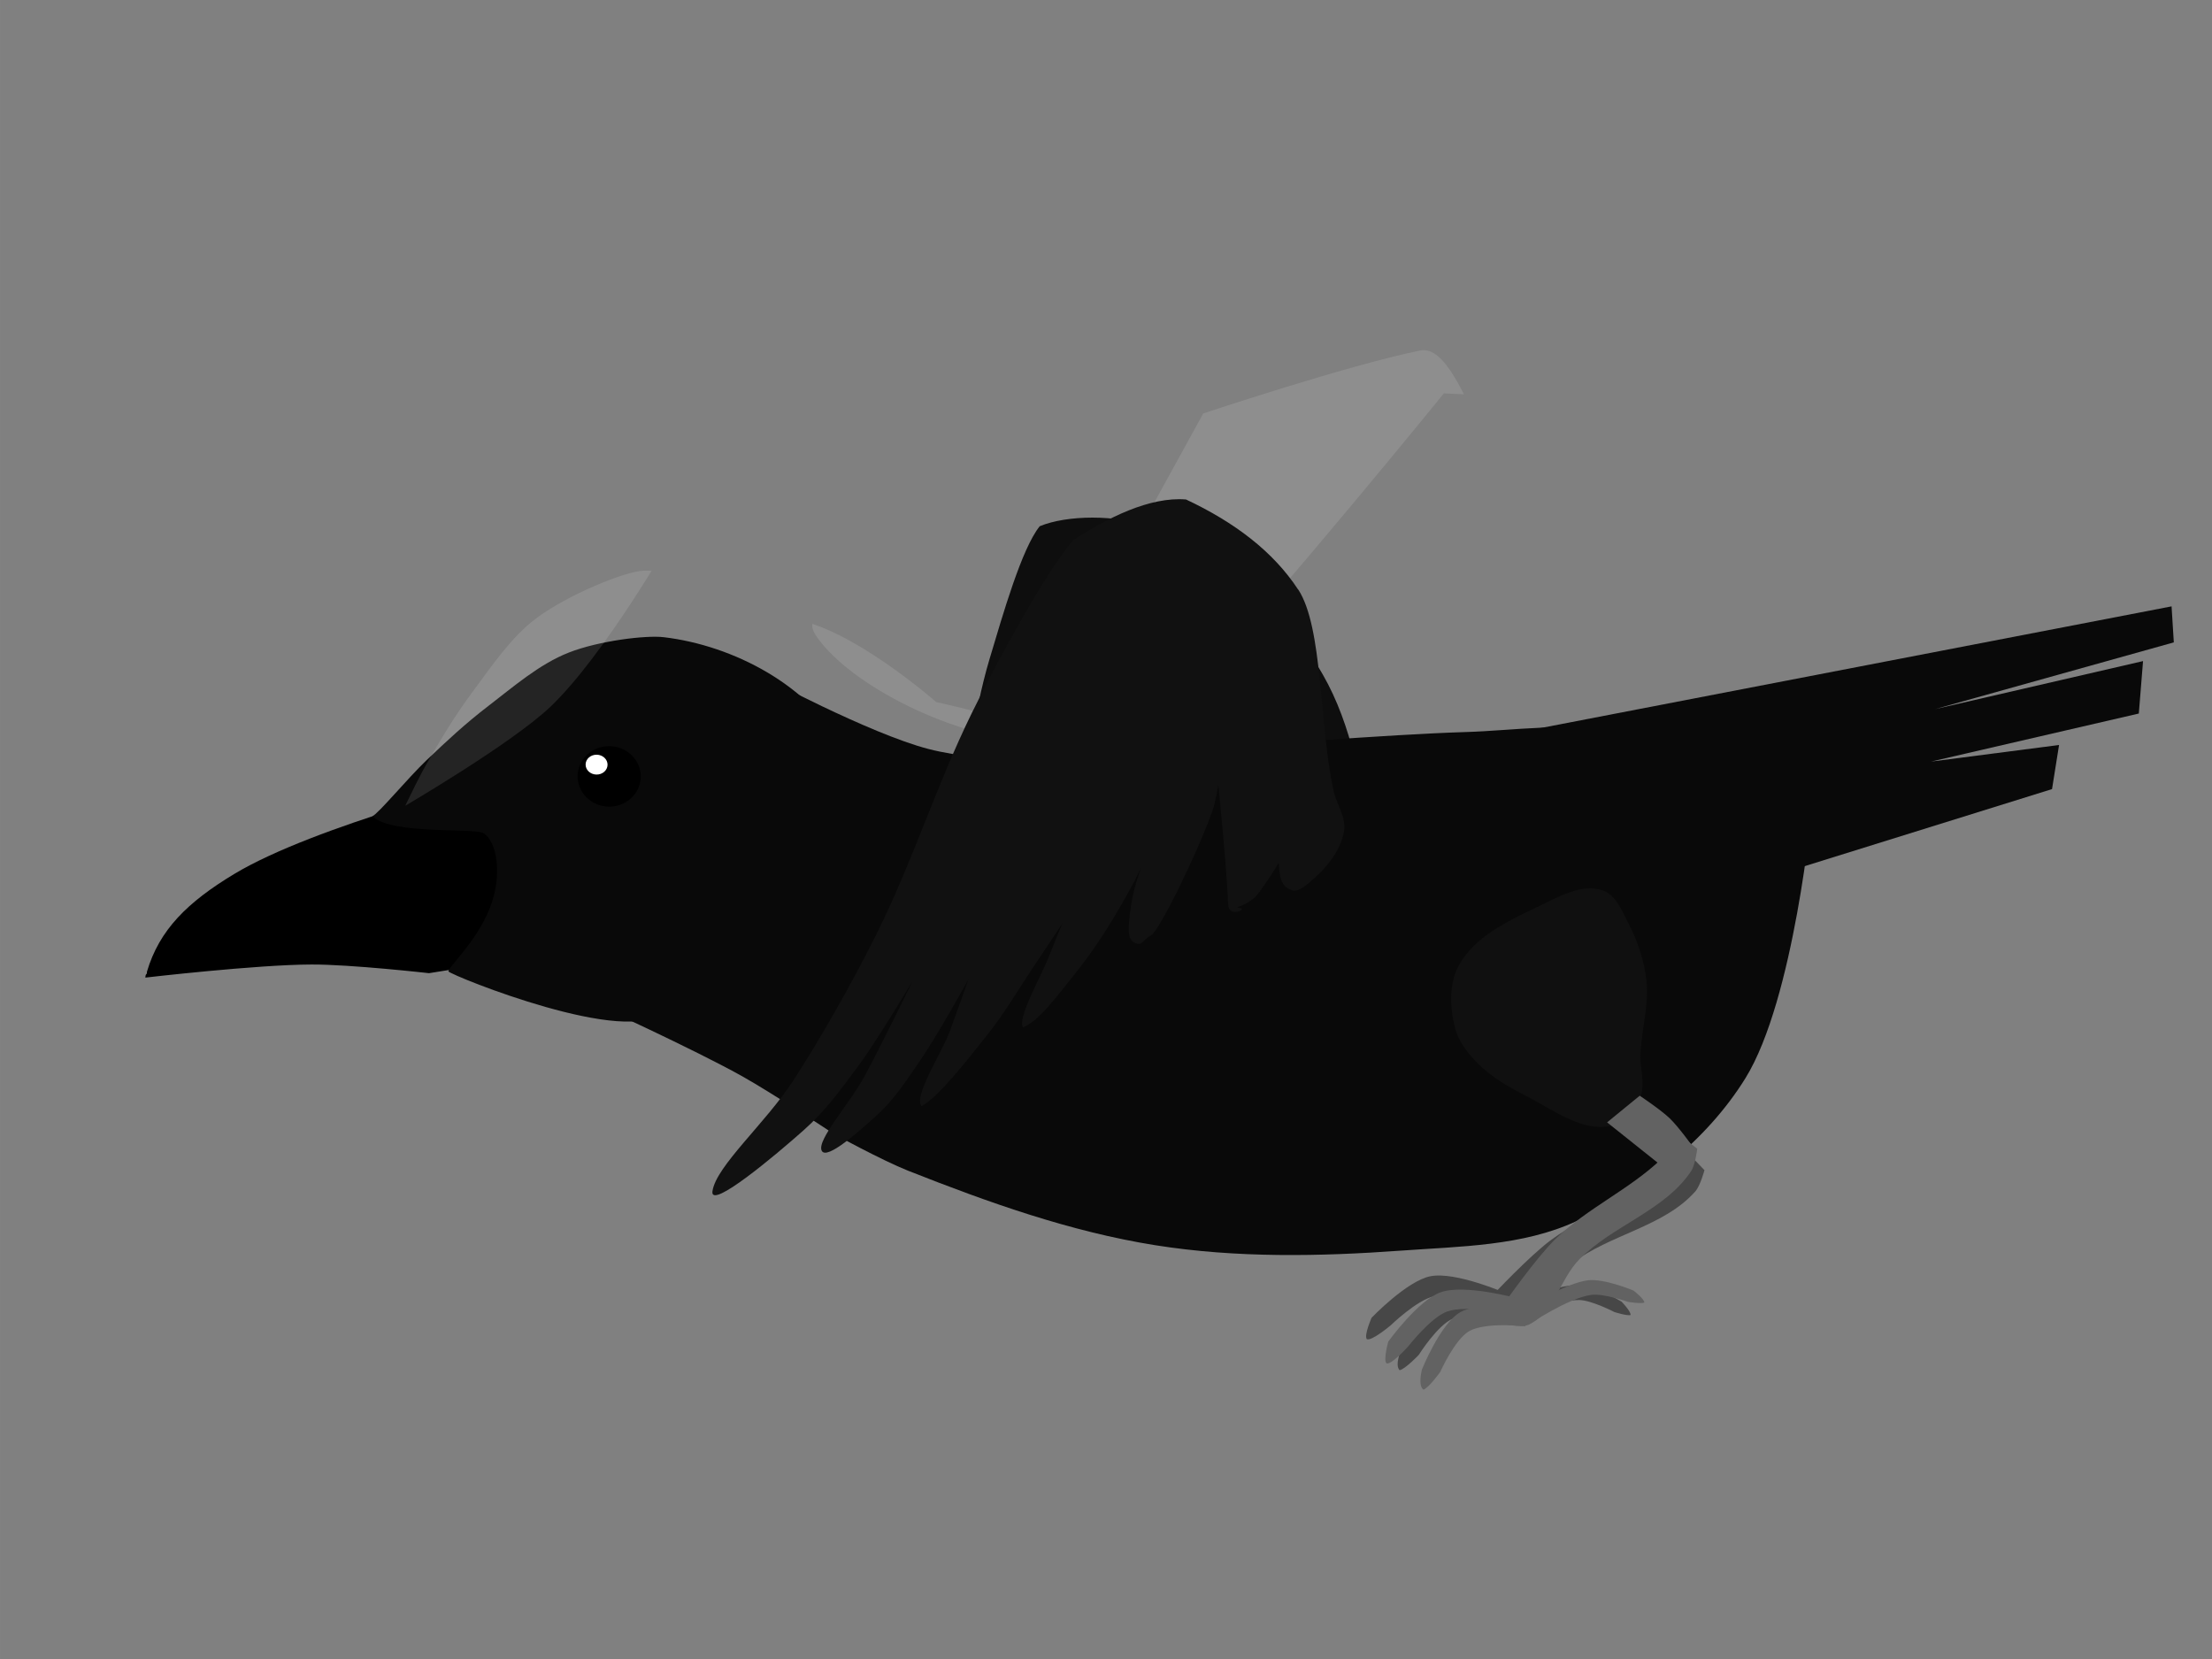 <?xml version="1.0" encoding="UTF-8" standalone="no"?>
<!-- Created with Inkscape (http://www.inkscape.org/) -->

<svg
   width="160"
   height="120"
   viewBox="0 0 42.333 31.75"
   version="1.1"
   id="svg1"
   inkscape:version="1.3.2 (091e20e, 2023-11-25, custom)"
   sodipodi:docname="bird-tst-diveplane-6-svg.svg"
   inkscape:export-filename="..\bird-tst-diveplane-5.png"
   inkscape:export-xdpi="96"
   inkscape:export-ydpi="96"
   xmlns:inkscape="http://www.inkscape.org/namespaces/inkscape"
   xmlns:sodipodi="http://sodipodi.sourceforge.net/DTD/sodipodi-0.dtd"
   xmlns="http://www.w3.org/2000/svg"
   xmlns:svg="http://www.w3.org/2000/svg">
  <rect x="0" y="0" width="42.333" height="31.75" fill="#808080" stroke="none"/>
  <sodipodi:namedview
     id="namedview1"
     pagecolor="#ffffff"
     bordercolor="#000000"
     borderopacity="0.25"
     inkscape:showpageshadow="2"
     inkscape:pageopacity="0.0"
     inkscape:pagecheckerboard="0"
     inkscape:deskcolor="#d1d1d1"
     inkscape:document-units="mm"
     inkscape:zoom="4"
     inkscape:cx="80.75"
     inkscape:cy="47.125"
     inkscape:window-width="1600"
     inkscape:window-height="877"
     inkscape:window-x="-8"
     inkscape:window-y="-8"
     inkscape:window-maximized="1"
     inkscape:current-layer="layer1"
     showguides="false" />
  <defs
     id="defs1">
    <clipPath
       clipPathUnits="userSpaceOnUse"
       id="clipPath39">
      <g
         id="g43"
         inkscape:label="body"
         style="display:inline;fill:#090909;fill-opacity:1"
         transform="rotate(-8.706,32.894,8.3)">
        <path
           style="fill:#090909;fill-opacity:1;stroke-width:0.257"
           d="m 10.637,12.735 c 0,0 1.93,0.832 2.858,1.323 0.636,0.337 1.852,1.111 1.852,1.111 0,0 2.752,-0.688 3.122,-0.953 0.37,-0.265 1.482,-2.328 1.482,-2.328 0,0 0.371,-1.423 0.431,-2.152 0.048,-0.586 -2.895,-1.467 -2.895,-1.467 0,0 -1.371,-1.396 -2.47,-1.656 C 13.877,6.345 13.693,6.386 13.693,6.386 Z"
           id="path40"
           sodipodi:nodetypes="cscscscscc" />
        <path
           style="fill:#090909;fill-opacity:1;stroke-width:0.269"
           d="M 28.386,7.126 40.663,4.48 40.721,5.168 36.183,6.544 40.14,5.539 40.081,6.544 36.125,7.55 38.568,7.179 38.452,8.026 27.571,11.677 Z"
           id="path41"
           sodipodi:nodetypes="ccccccccccc" />
        <path
           style="fill:#090909;fill-opacity:1;stroke-width:0.257"
           d="M 6.326,9.245 C 6.444,9.188 6.986,8.502 7.338,8.151 7.713,7.778 8.062,7.436 8.508,7.079 8.954,6.723 9.459,6.279 10.019,6.03 c 0.709,-0.316 1.922,-0.568 2.266,-0.534 1.334,0.129 2.359,1.068 3.009,2.239 0.33,0.594 0.162,1.393 -0.053,2.037 -0.26,0.78 -0.825,1.452 -1.429,2.011 C 13.284,12.272 12.652,12.675 11.953,12.848 10.993,13.087 7.813,12.189 7.736,12.104 7.723,12.022 8.36,11.623 8.608,10.961 8.855,10.3 8.71,9.662 8.457,9.522 8.275,9.422 6.699,9.594 6.326,9.245 Z"
           id="path42"
           sodipodi:nodetypes="cazassssccssc" />
        <path
           style="display:inline;fill:#090909;fill-opacity:1;stroke-width:0.257"
           d="m 15.268,15.123 c 0,0 0.953,0.495 1.455,0.681 1.545,0.572 3.13,1.1 4.763,1.323 1.556,0.212 3.147,0.148 4.71,0 1.126,-0.106 2.318,-0.137 3.334,-0.635 1.268,-0.622 2.457,-1.589 3.175,-2.805 0.905,-1.533 1.164,-5.212 1.164,-5.212 0,0 -1.202,-0.216 -1.773,-0.423 C 31.855,7.965 31.64,7.816 31.408,7.708 30.964,7.502 30.539,7.221 30.058,7.126 29.124,6.942 29.167,3.594 28.215,3.644 26.766,3.719 23.755,4.185 23.755,4.185 l -3.751,3.894 z"
           id="path43"
           sodipodi:nodetypes="cssssscssssccc" />
      </g>
    </clipPath>
  </defs>
  <g
     inkscape:label="Layer 1"
     inkscape:groupmode="layer"
     id="layer1"
     transform="rotate(-1.449,20.861,14.292)">
    <g
       id="g25"
       inkscape:label="beak"
       transform="rotate(2.696,-121.385,28.654)"
       inkscape:transform-center-x="15.687993"
       inkscape:transform-center-y="0.78773463">
      <path
         style="display:inline;fill:#000000;fill-opacity:1;stroke-width:0.344"
         d="m 2.048,12.427 c 0,0 2.119,-0.294 3.175,-0.32 0.754,-0.019 2.251,0.117 2.251,0.117 l 0.555,-0.101 0.526,-0.87 c 0,0 -0.482,0.008 -0.557,-4.09e-4 -1.256,-0.145 -2.634,-0.134 -3.913,0.181 -0.712,0.176 -1.836,0.662 -2.027,0.937 -0.007,0.01 -0.009,0.057 -0.009,0.057 z"
         id="path25"
         sodipodi:nodetypes="cscccsascc"
         inkscape:label="bot"
         inkscape:transform-center-x="2.1579965"
         inkscape:transform-center-y="1.3832806" />
      <path
         style="display:inline;fill:#000000;stroke-width:0.257"
         d="m 8.759,8.476 c 0,0 -3.53,0.967 -5.054,1.932 -0.883,0.559 -1.409,1.1 -1.628,1.906 -0.005,0.018 0.009,0.054 0.009,0.054 0,0 1.524,-0.56 2.417,-0.666 1.297,-0.155 4.224,-0.442 4.224,-0.442 L 9.007,10.784 9.286,9.843 Z"
         id="path1"
         sodipodi:nodetypes="csacscccc"
         inkscape:label="top" />
    </g>
    <g
       id="g17"
       inkscape:label="legR"
       inkscape:transform-center-x="-0.84541356"
       inkscape:transform-center-y="3.252605"
       transform="matrix(0.882,-0.112,0.112,0.882,0.901,11.945)"
       style="fill:#474747;fill-opacity:1">
      <g
         id="g3"
         inkscape:label="thighPartR">
        <path
           style="fill:#474747;fill-opacity:1;stroke-width:0.265"
           d="m 28.621,14.147 c 0.295,0.322 0.678,0.558 1.063,0.763 0.573,0.306 1.19,0.812 1.826,0.681 0.283,-0.058 0.509,-0.335 0.627,-0.6 0.126,-0.282 0.007,-0.618 0.027,-0.927 0.035,-0.529 0.211,-1.053 0.164,-1.581 -0.038,-0.424 -0.166,-0.845 -0.354,-1.227 -0.135,-0.274 -0.259,-0.63 -0.545,-0.736 -0.455,-0.168 -0.975,0.128 -1.417,0.327 -0.641,0.289 -1.37,0.615 -1.717,1.227 -0.22,0.389 -0.209,0.9 -0.109,1.336 0.064,0.278 0.244,0.526 0.436,0.736 z"
           id="path12"
           sodipodi:nodetypes="ssssssssssss" />
        <path
           style="fill:#474747;fill-opacity:1;stroke-width:0.265"
           d="m 32.13,14.957 c 0,0 0.446,0.31 0.636,0.501 0.184,0.185 0.482,0.617 0.482,0.617 v 0.385 l -0.559,0.116 -1.272,-1.06 z"
           id="path13"
           sodipodi:nodetypes="csccccc" />
      </g>
      <g
         id="g4"
         inkscape:label="legPartR"
         inkscape:transform-center-x="1.8702627"
         inkscape:transform-center-y="2.6540613"
         transform="rotate(-15.707,33.016,16.318)">
        <path
           style="fill:#474747;fill-opacity:1;stroke-width:0.265"
           d="m 33.426,16.19 0.151,0.426 c 0,0 -0.218,0.268 -0.37,0.336 -0.934,0.416 -2.057,0.079 -3.053,0.313 -0.594,0.139 -1.091,0.7 -1.692,0.595 -0.148,-0.026 -0.368,-0.245 -0.368,-0.245 l 0.196,-0.421 c 0,0 1.094,-0.455 1.671,-0.576 0.929,-0.194 1.906,-0.045 2.837,-0.228 0.216,-0.042 0.628,-0.2 0.628,-0.2 z"
           id="path14"
           sodipodi:nodetypes="ccsssccssc"
           inkscape:transform-center-x="1.5229053"
           inkscape:transform-center-y="1.1990311" />
        <path
           style="fill:#474747;fill-opacity:1;stroke-width:0.304"
           d="m 28.674,17.579 c 0,0 -0.792,-0.706 -1.284,-0.732 -0.494,-0.026 -1.359,0.595 -1.359,0.595 0,0 -0.267,0.245 -0.208,0.386 0.127,0.026 0.51,-0.13 0.51,-0.13 0,0 0.638,-0.423 0.996,-0.407 0.402,0.018 1.073,0.557 1.073,0.557 z"
           id="path15"
           sodipodi:nodetypes="cscccscc"
           inkscape:transform-center-x="4.1392626"
           inkscape:transform-center-y="3.16312" />
        <path
           style="fill:#474747;fill-opacity:1;stroke-width:0.316"
           d="m 28.585,17.259 c 0,0 -0.786,-0.874 -1.325,-1 -0.503,-0.117 -1.521,0.291 -1.521,0.291 0,0 -0.308,0.276 -0.284,0.376 0.066,0.09 0.589,-0.057 0.589,-0.057 0,0 0.746,-0.267 1.112,-0.184 0.441,0.101 1.111,0.781 1.111,0.781 z"
           id="path16"
           inkscape:transform-center-x="4.5526801"
           inkscape:transform-center-y="2.6964494"
           sodipodi:nodetypes="cscccscc" />
        <path
           style="fill:#474747;fill-opacity:1;stroke-width:0.317"
           d="m 28.689,17.53 c 0,0 0.959,0.013 1.38,0.211 0.324,0.152 0.714,0.716 0.714,0.716 0,0 0.099,0.275 0.058,0.342 -0.073,-0.006 -0.29,-0.201 -0.29,-0.201 0,0 -0.342,-0.435 -0.583,-0.549 -0.457,-0.214 -1.503,-0.185 -1.503,-0.185 z"
           id="path17"
           sodipodi:nodetypes="cscccscc"
           inkscape:transform-center-x="1.9602653"
           inkscape:transform-center-y="2.4875239" />
      </g>
    </g>
    <g
       id="g34"
       inkscape:label="wingR"
       transform="matrix(0.866,-0.163,0.108,1.139,2.586,10.777)"
       style="display:none;fill:#070707;fill-opacity:1"
       inkscape:transform-center-x="-4.4525575"
       inkscape:transform-center-y="-3.8490243">
      <path
         style="fill:#070707;fill-opacity:1;stroke-width:0.258"
         d="M 19.144,9.3 20.358,6.759 21.522,5.108 23.639,4.415 c 0,0 2.41,-0.557 3.598,-0.906 1.123,-0.329 2.198,-0.836 3.333,-1.119 0.617,-0.154 1.46,-0.471 1.878,-0.312 0.127,0.048 -0.069,0.29 -0.166,0.388 -0.375,0.379 -0.933,0.429 -1.447,0.616 -0.799,0.29 -1.632,0.467 -2.434,0.746 -0.875,0.304 -2.592,1.012 -2.592,1.012 L 22.898,5.854 22.316,6.812 21.424,8.059 c 0,0 -1.019,1.086 -1.529,1.263 -0.253,0.088 -0.75,-0.021 -0.75,-0.021 z"
         id="path28"
         sodipodi:nodetypes="ccccsasassccccsc" />
      <path
         style="fill:#070707;fill-opacity:1;stroke-width:0.265"
         d="M 18.753,9.104 C 18.292,7.884 20.736,4.535 20.736,4.535 c 0,0 0.13,-0.199 0.217,-0.274 0.155,-0.132 0.344,-0.216 0.53,-0.295 1.473,-0.628 3.073,-0.83 4.578,-1.4 7.627,-2.888 12.677,-3.124 -1.366,1.655 -0.618,0.21 -1.241,0.405 -1.854,0.631 -0.459,0.17 -0.971,0.243 -1.363,0.545 -0.568,0.438 -1.308,1.744 -1.308,1.744 l -0.872,2.181 c 0,0 -0.473,-0.028 -0.545,-0.218 z"
         id="path29"
         sodipodi:nodetypes="scssssssccs" />
      <path
         style="display:inline;fill:#070707;fill-opacity:1;stroke-width:0.256"
         d="m 22.001,6.452 6.03,-1.656 2.74,-0.898 1.476,-0.475 c 0,0 0.225,-0.254 0.158,-0.37 -0.146,-0.253 -0.843,-0.053 -0.843,-0.053 l -9.184,2.746 z"
         id="path30"
         sodipodi:nodetypes="ccccsccc" />
      <path
         style="display:inline;fill:#070707;fill-opacity:1;stroke-width:0.265"
         d="m 22.024,6.923 2.344,-0.491 2.603,-0.597 c 0,0 1.281,-0.286 1.979,-0.434 0.559,-0.118 1.306,-0.338 1.637,-0.524 0.331,-0.186 0.299,-0.18 0.42,-0.361 0.133,-0.199 -1.497,0.104 -2.238,0.221 -0.509,0.081 -0.957,0.249 -1.511,0.331 -0.888,0.132 -2.671,0.327 -2.671,0.327 l -2.29,0.654 z"
         id="path31"
         sodipodi:nodetypes="cccscsasccc" />
      <path
         style="fill:#070707;fill-opacity:1;stroke-width:0.214"
         d="m 21.28,7.335 c 0,0 2.709,-0.521 2.874,-0.507 0.165,0.013 1.798,0.228 2.182,-0.34 0.078,-0.115 -0.023,-0.315 -0.135,-0.387 -0.587,-0.378 -2.051,0.257 -2.051,0.257 l -2.197,0.01 z"
         id="path32"
         inkscape:transform-center-x="-2.729372"
         inkscape:transform-center-y="-0.28121565"
         sodipodi:nodetypes="csssccc" />
      <path
         style="fill:#070707;fill-opacity:1;stroke-width:0.234"
         d="m 21.116,7.885 c 0,0 1.962,-0.146 2.949,-0.228 0.389,-0.032 0.64,-0.034 0.921,-0.17 0.157,-0.076 0.282,-0.293 0.178,-0.383 C 24.906,6.882 23.499,6.641 23.499,6.641 l -0.92,0.426 -1.04,0.195 z"
         id="path33"
         inkscape:transform-center-x="-2.0796109"
         inkscape:transform-center-y="0.043157894"
         sodipodi:nodetypes="cssscccc" />
      <path
         style="fill:#070707;fill-opacity:1;stroke-width:0.248"
         d="m 20.641,8.474 1.337,-0.154 c 0,0 1.151,0.189 1.633,-0.078 0.147,-0.081 0.367,-0.258 0.3,-0.418 C 23.774,7.496 23.329,7.782 22.89,7.723 22.45,7.664 20.779,7.856 20.779,7.856 Z"
         id="path34"
         sodipodi:nodetypes="ccssscc" />
    </g>
    <path
       style="fill:#0e0e0e;fill-opacity:1;stroke-width:0.29"
       d="m 26.134,15.867 c -0.156,-1.099 -0.361,-2.258 -1.011,-3.218 -0.71,-1.05 -1.759,-2.065 -2.99,-2.536 -0.663,-0.254 -1.598,-0.269 -2.128,-0.065 -0.355,0.419 -0.744,1.66 -1.026,2.522 -0.358,1.095 -0.468,2.259 -0.84,3.351 -0.242,0.709 -0.575,1.476 -0.901,2.066 -0.326,0.59 -1.045,1.062 -1.009,1.482 0.027,0.32 0.992,-0.28 1.392,-0.558 0.304,-0.211 0.486,-0.477 0.719,-0.809 0.233,-0.332 0.641,-1.189 0.641,-1.189 0,0 -0.319,0.978 -0.481,1.387 -0.162,0.409 -0.61,0.851 -0.478,1.067 0.127,0.208 0.615,-0.144 0.856,-0.315 0.237,-0.169 0.378,-0.428 0.526,-0.665 0.233,-0.373 0.565,-1.182 0.565,-1.182 0,0 -0.069,0.467 -0.124,0.791 -0.055,0.324 -0.4,0.936 -0.21,1.152 0.264,-0.054 0.641,-0.557 0.877,-0.854 0.236,-0.297 0.357,-0.573 0.546,-0.903 0.189,-0.33 0.375,-0.646 0.375,-0.646 0,0 -0.061,0.248 -0.113,0.513 -0.052,0.265 -0.327,0.892 -0.183,1.079 0.261,-0.017 0.486,-0.354 0.724,-0.649 0.238,-0.295 0.436,-0.654 0.637,-1.136 0.201,-0.482 0.212,-0.79 0.212,-0.79 0,0 -0.157,0.581 -0.123,1.014 0.034,0.433 0.065,0.604 0.219,0.711 0.153,0.107 0.126,-0.012 0.263,-0.041 0.125,-0.026 0.393,-0.343 0.511,-0.561 0.293,-0.538 0.45,-1.763 0.45,-1.763 0,0 -0.481,1.381 -0.298,2.066 0.063,0.237 0.19,0.577 0.458,0.613 0.292,0.04 0.502,-0.29 0.65,-0.513 0.36,-0.541 0.59,-1.219 0.485,-1.857 -0.043,-0.26 -0.436,-0.694 -0.436,-0.694 0,0 0.022,1.549 0.137,2 0.114,0.451 0.175,0.583 0.403,0.716 0.065,0.038 0.165,0.015 0.227,-0.022 0.259,-0.152 0.373,-0.456 0.455,-0.726 0.081,-0.267 0.061,-0.559 0.022,-0.838 z"
       id="path59"
       sodipodi:nodetypes="aascsazsazczsaacsczzczcszczzsacsassccsaaaa"
       inkscape:label="wingR3"
       inkscape:transform-center-x="4.0661771"
       inkscape:transform-center-y="-0.92601462" />
    <g
       id="g54"
       inkscape:label="wingR2"
       transform="matrix(0.882,-0.091,-0.03,1.109,3.876,10.03)"
       style="display:none;opacity:1;fill:#070707;fill-opacity:1"
       inkscape:transform-center-x="-5.4406444"
       inkscape:transform-center-y="-4.983342">
      <path
         style="fill:#070707;fill-opacity:1;stroke-width:0.317"
         d="m 18.898,9.049 c 0,0 -0.019,0.327 0.185,0.331 0.65,0.01 1.734,-0.477 2.012,-0.679 0.278,-0.202 1.748,-1.004 2.053,-1.324 0.023,-0.025 0.229,-0.075 0.229,-0.075 0.182,0.164 0.671,0.575 0.927,0.826 0.255,0.25 0.295,0.45 0.542,0.608 0.035,0.022 0.086,0.054 0.123,0.042 0.288,-0.094 0.219,-0.458 0.227,-0.708 0.01,-0.315 -0.115,-0.641 -0.225,-0.959 C 24.852,6.767 24.705,6.424 24.505,6.095 24.331,5.808 24.181,5.532 23.871,5.266 23.654,5.081 23.466,4.854 23.18,4.736 22.816,4.586 22.342,4.457 22.002,4.565 21.385,4.76 21.031,5.861 21.031,5.861 Z"
         id="path50"
         sodipodi:nodetypes="cscsszaaaaassscc" />
      <path
         style="display:none;fill:#070707;fill-opacity:1;stroke-width:0.258"
         d="M 19.144,9.3 20.358,6.759 21.522,5.108 23.639,4.415 c 0,0 2.41,-0.557 3.598,-0.906 1.123,-0.329 2.198,-0.836 3.333,-1.119 0.617,-0.154 1.46,-0.471 1.878,-0.312 0.127,0.048 -0.069,0.29 -0.166,0.388 -0.375,0.379 -0.933,0.429 -1.447,0.616 -0.799,0.29 -1.632,0.467 -2.434,0.746 -0.875,0.304 -2.592,1.012 -2.592,1.012 L 22.898,5.854 22.316,6.812 21.424,8.059 c 0,0 -1.019,1.086 -1.529,1.263 -0.253,0.088 -0.75,-0.021 -0.75,-0.021 z"
         id="path51"
         sodipodi:nodetypes="ccccsasassccccsc" />
      <path
         style="display:inline;fill:#070707;fill-opacity:1;stroke-width:0.202"
         d="m 18.701,9.133 c -0.197,-0.939 1.116,-2.661 1.886,-3.931 0.099,-0.163 0.224,-0.315 0.348,-0.468 0.273,-0.337 0.461,-0.747 0.868,-0.986 0.276,-0.163 0.534,-0.259 0.97,-0.249 0.446,0.01 1.508,0.46 1.945,0.952 1.086,1.219 1.689,3.955 1.234,4.44 -0.337,0.359 -1.243,-2.921 -2.608,-3.917 -0.262,-0.191 -0.799,-0.372 -0.993,-0.338 -0.105,0.074 -0.714,0.992 -0.714,0.992 0,0 -0.824,1.308 -1.21,1.856 -0.386,0.549 -1.344,1.789 -1.344,1.789 0,0 -0.351,0.006 -0.381,-0.14 z"
         id="path52"
         sodipodi:nodetypes="ssaasasaccscs"
         inkscape:transform-center-x="-2.7427444"
         inkscape:transform-center-y="-3.4000569" />
      <path
         style="display:inline;fill:#070707;fill-opacity:1;stroke-width:0.225"
         d="M 18.743,8.916 C 18.505,7.896 19.997,6.146 20.87,4.842 20.981,4.675 21.124,4.52 21.265,4.366 21.575,4.025 21.786,3.599 22.252,3.372 22.568,3.218 22.863,3.133 23.366,3.175 c 0.513,0.043 1.74,0.601 2.249,1.159 1.262,1.383 1.987,4.357 1.468,4.844 C 26.698,9.539 25.62,5.961 24.039,4.796 23.735,4.572 23.115,4.34 22.892,4.362 c -0.12,0.072 -0.811,1.011 -0.811,1.011 0,0 -0.933,1.341 -1.371,1.901 -0.438,0.56 -1.527,1.819 -1.527,1.819 0,0 -0.403,-0.018 -0.44,-0.177 z"
         id="path53"
         sodipodi:nodetypes="ssaasasaccscs"
         inkscape:transform-center-x="-3.0229399"
         inkscape:transform-center-y="-3.5144861" />
      <path
         style="display:inline;fill:#070707;fill-opacity:1;stroke-width:0.265"
         d="M 18.753,9.104 C 18.292,7.884 19.715,5.823 20.496,4.283 20.596,4.086 20.735,3.904 20.871,3.722 21.171,3.321 21.341,2.817 21.843,2.554 22.183,2.375 22.512,2.279 23.105,2.338 c 0.606,0.06 2.137,0.745 2.831,1.418 1.722,1.669 3.105,5.225 2.588,5.797 C 28.142,9.977 26.238,5.695 24.183,4.28 23.788,4.009 23.024,3.722 22.768,3.745 22.64,3.829 22.005,4.936 22.005,4.936 c 0,0 -0.845,1.583 -1.255,2.243 -0.41,0.66 -1.452,2.143 -1.452,2.143 0,0 -0.473,-0.028 -0.545,-0.218 z"
         id="path54"
         sodipodi:nodetypes="ssaasasaccscs" />
    </g>
    <g
       id="g18"
       inkscape:label="body"
       style="display:inline;fill:#090909;fill-opacity:1"
       transform="rotate(2.696,-121.385,28.654)"
       inkscape:transform-center-x="-2.1745669"
       inkscape:transform-center-y="1.8984685">
      <path
         style="fill:#090909;fill-opacity:1;stroke-width:0.257"
         d="m 10.637,12.735 c 0,0 1.93,0.832 2.858,1.323 0.636,0.337 1.852,1.111 1.852,1.111 0,0 2.752,-0.688 3.122,-0.953 0.37,-0.265 1.482,-2.328 1.482,-2.328 L 20.427,9.878 20.321,7.973 c 0,0 -2.281,0.014 -3.381,-0.246 -1.14,-0.269 -3.247,-1.341 -3.247,-1.341 z"
         id="path3"
         sodipodi:nodetypes="cscscccscc" />
      <path
         style="fill:#090909;fill-opacity:1;stroke-width:0.269"
         d="M 28.386,7.126 40.663,4.48 40.721,5.168 36.183,6.544 40.14,5.539 40.081,6.544 36.125,7.55 38.568,7.179 38.452,8.026 27.571,11.677 Z"
         id="path5" />
      <path
         style="fill:#090909;fill-opacity:1;stroke-width:0.257"
         d="M 6.326,9.245 C 6.444,9.188 6.986,8.502 7.338,8.151 7.713,7.778 8.062,7.436 8.508,7.079 8.954,6.723 9.453,6.265 10.019,6.03 c 0.566,-0.236 1.465,-0.366 1.809,-0.332 1.334,0.129 2.816,0.866 3.466,2.037 0.33,0.594 0.162,1.393 -0.053,2.037 -0.26,0.78 -0.825,1.452 -1.429,2.011 C 13.284,12.272 12.652,12.675 11.953,12.848 11.387,13.578 7.923,12.268 7.846,12.183 7.833,12.102 8.36,11.623 8.608,10.961 8.855,10.3 8.71,9.662 8.457,9.522 8.275,9.422 6.699,9.594 6.326,9.245 Z"
         id="path2"
         sodipodi:nodetypes="cazassssccssc" />
      <path
         style="display:inline;fill:#090909;fill-opacity:1;stroke-width:0.257"
         d="m 15.268,15.123 c 0,0 0.953,0.495 1.455,0.681 1.545,0.572 3.13,1.1 4.763,1.323 1.556,0.212 3.147,0.148 4.71,0 1.126,-0.106 2.318,-0.137 3.334,-0.635 1.268,-0.622 2.457,-1.589 3.175,-2.805 0.905,-1.533 1.164,-5.212 1.164,-5.212 0,0 -1.202,-0.216 -1.773,-0.423 -0.241,-0.088 -0.455,-0.236 -0.688,-0.344 -0.444,-0.207 -0.869,-0.487 -1.349,-0.582 -0.935,-0.184 -1.906,0.004 -2.858,0.053 -1.45,0.075 -4.339,0.37 -4.339,0.37 l -2.858,0.529 z"
         id="path4"
         sodipodi:nodetypes="cssssscssssccc" />
    </g>
    <g
       id="g11"
       inkscape:label="legL"
       inkscape:transform-center-x="-0.017953513"
       inkscape:transform-center-y="3.3048731"
       transform="matrix(0.834,-0.308,0.308,0.834,0.761,17.64)"
       style="display:inline">
      <g
         id="g1"
         inkscape:label="thighPartL"
         inkscape:transform-center-x="-2.0881025"
         inkscape:transform-center-y="0.91004361"
         transform="rotate(15.599,29.38,11.392)">
        <path
           style="fill:#101010;fill-opacity:1;stroke-width:0.265"
           d="m 28.396,14.03 c 0.266,0.346 0.628,0.614 0.994,0.851 0.545,0.354 1.116,0.911 1.761,0.835 0.287,-0.034 0.536,-0.291 0.676,-0.544 0.149,-0.271 0.06,-0.616 0.106,-0.921 0.08,-0.524 0.3,-1.031 0.298,-1.561 -0.002,-0.426 -0.093,-0.856 -0.248,-1.252 -0.111,-0.284 -0.204,-0.65 -0.48,-0.78 -0.439,-0.206 -0.983,0.044 -1.44,0.205 -0.664,0.233 -1.418,0.495 -1.816,1.075 -0.253,0.368 -0.286,0.879 -0.223,1.321 0.04,0.282 0.198,0.545 0.372,0.771 z"
           id="path6"
           sodipodi:nodetypes="ssssssssssss"
           inkscape:transform-center-x="-1.644676"
           inkscape:transform-center-y="0.34274208" />
        <path
           style="fill:#626262;fill-opacity:1;stroke-width:0.265"
           d="m 31.823,15.137 c 0,0 0.417,0.347 0.591,0.554 0.168,0.2 0.427,0.656 0.427,0.656 l -0.033,0.384 -0.567,0.067 -1.177,-1.165 z"
           id="path7"
           sodipodi:nodetypes="csccccc"
           inkscape:transform-center-x="-4.5138633"
           inkscape:transform-center-y="0.64939044" />
      </g>
      <g
         id="g2"
         inkscape:label="legPartL"
         inkscape:transform-center-x="1.415509"
         inkscape:transform-center-y="2.953189"
         transform="rotate(-12.8,34.025,23.236)">
        <path
           style="fill:#626262;fill-opacity:1;stroke-width:0.265"
           d="m 32.725,16.325 0.136,0.431 c 0,0 -0.228,0.26 -0.382,0.322 -0.949,0.382 -2.058,0.005 -3.062,0.202 -0.599,0.118 -1.115,0.66 -1.713,0.534 -0.147,-0.031 -0.359,-0.259 -0.359,-0.259 l 0.211,-0.413 c 0,0 1.11,-0.415 1.69,-0.515 0.935,-0.16 1.906,0.024 2.843,-0.125 0.217,-0.035 0.635,-0.177 0.635,-0.177 z"
           id="path8"
           sodipodi:nodetypes="ccsssccssc"
           inkscape:transform-center-x="1.0899195"
           inkscape:transform-center-y="1.7153149" />
        <path
           style="fill:#626262;fill-opacity:1;stroke-width:0.304"
           d="m 27.925,17.542 c 0,0 -0.766,-0.734 -1.257,-0.777 -0.493,-0.044 -1.38,0.546 -1.38,0.546 0,0 -0.276,0.235 -0.222,0.379 0.126,0.031 0.515,-0.111 0.515,-0.111 0,0 0.653,-0.4 1.01,-0.37 0.401,0.033 1.052,0.595 1.052,0.595 z"
           id="path9"
           sodipodi:nodetypes="cscccscc"
           inkscape:transform-center-x="2.9080507"
           inkscape:transform-center-y="4.4400712" />
        <path
           style="fill:#626262;fill-opacity:1;stroke-width:0.316"
           d="m 27.848,17.219 c 0,0 -0.754,-0.902 -1.288,-1.047 -0.498,-0.135 -1.531,0.235 -1.531,0.235 0,0 -0.318,0.265 -0.298,0.365 0.063,0.092 0.591,-0.036 0.591,-0.036 0,0 0.755,-0.24 1.118,-0.144 0.438,0.117 1.082,0.821 1.082,0.821 z"
           id="path10"
           inkscape:transform-center-x="3.4606482"
           inkscape:transform-center-y="4.1724195"
           sodipodi:nodetypes="cscccscc" />
        <path
           style="fill:#626262;fill-opacity:1;stroke-width:0.317"
           d="m 27.942,17.493 c 0,0 0.958,0.048 1.371,0.26 0.318,0.164 0.688,0.742 0.688,0.742 0,0 0.089,0.279 0.046,0.343 -0.073,-0.009 -0.282,-0.211 -0.282,-0.211 0,0 -0.326,-0.448 -0.563,-0.57 -0.449,-0.231 -1.496,-0.239 -1.496,-0.239 z"
           id="path11"
           sodipodi:nodetypes="cscccscc"
           inkscape:transform-center-x="1.0375601"
           inkscape:transform-center-y="3.1580195" />
      </g>
    </g>
    <path
       style="fill:#ffffff;fill-opacity:0.113;stroke-width:0.265"
       d="m 6.969,12.816 c 0,0 2.314,-1.183 3.145,-1.848 1.111,-0.888 2.561,-2.876 2.561,-2.876 l 3.414,1.123 c 0,0 -1.056,-0.072 -0.68,0.404 0.612,0.773 2.439,1.484 3.807,1.544 1.253,0.055 2.465,-0.101 3.597,-1.101 1.778,-1.57 5.156,-4.963 5.156,-4.963 h 3.181 L 32.413,1.216 6.782,5.987 Z"
       id="path35"
       clip-path="url(#clipPath39)"
       sodipodi:nodetypes="csccsasccccc"
       inkscape:label="birdLight"
       transform="matrix(0.98,0.07,0.044,1.16,0.168,-0.171)"
       inkscape:transform-center-x="2.4950625"
       inkscape:transform-center-y="-4.6784885"
       sodipodi:insensitive="true" />
    <g
       id="g24"
       inkscape:label="wingL"
       transform="matrix(0.804,-0.173,0.064,1.106,4.359,11.494)"
       style="display:none;opacity:0.5;fill:#111111;fill-opacity:1"
       inkscape:transform-center-x="-4.8381796"
       inkscape:transform-center-y="-5.257145"
       sodipodi:insensitive="true">
      <path
         style="fill:#111111;fill-opacity:1;stroke-width:0.258"
         d="M 19.144,9.3 20.358,6.759 21.522,5.108 23.639,4.415 c 0,0 2.41,-0.557 3.598,-0.906 1.123,-0.329 2.198,-0.836 3.333,-1.119 0.617,-0.154 1.46,-0.471 1.878,-0.312 0.127,0.048 -0.069,0.29 -0.166,0.388 -0.375,0.379 -0.933,0.429 -1.447,0.616 -0.799,0.29 -1.632,0.467 -2.434,0.746 -0.875,0.304 -2.592,1.012 -2.592,1.012 L 22.898,5.854 22.316,6.812 21.424,8.059 c 0,0 -1.019,1.086 -1.529,1.263 -0.253,0.088 -0.75,-0.021 -0.75,-0.021 z"
         id="path19"
         sodipodi:nodetypes="ccccsasassccccsc" />
      <path
         style="fill:#111111;fill-opacity:1;stroke-width:0.265"
         d="M 18.753,9.104 C 18.292,7.884 20.736,4.535 20.736,4.535 c 0,0 0.13,-0.199 0.217,-0.274 0.155,-0.132 0.344,-0.216 0.53,-0.295 1.473,-0.628 3.073,-0.83 4.578,-1.4 7.627,-2.888 12.677,-3.124 -1.366,1.655 -0.618,0.21 -1.241,0.405 -1.854,0.631 -0.459,0.17 -0.971,0.243 -1.363,0.545 -0.568,0.438 -1.308,1.744 -1.308,1.744 l -0.872,2.181 c 0,0 -0.473,-0.028 -0.545,-0.218 z"
         id="path18"
         sodipodi:nodetypes="scssssssccs" />
      <path
         style="display:inline;fill:#111111;fill-opacity:1;stroke-width:0.256"
         d="m 22.001,6.452 6.03,-1.656 2.74,-0.898 1.476,-0.475 c 0,0 0.225,-0.254 0.158,-0.37 -0.146,-0.253 -0.843,-0.053 -0.843,-0.053 l -9.184,2.746 z"
         id="path20"
         sodipodi:nodetypes="ccccsccc" />
      <path
         style="display:inline;fill:#111111;fill-opacity:1;stroke-width:0.265"
         d="m 22.024,6.923 2.344,-0.491 2.603,-0.597 c 0,0 1.281,-0.286 1.979,-0.434 0.559,-0.118 1.306,-0.338 1.637,-0.524 0.331,-0.186 0.299,-0.18 0.42,-0.361 0.133,-0.199 -1.497,0.104 -2.238,0.221 -0.509,0.081 -0.957,0.249 -1.511,0.331 -0.888,0.132 -2.671,0.327 -2.671,0.327 l -2.29,0.654 z"
         id="path21"
         sodipodi:nodetypes="cccscsasccc" />
      <path
         style="fill:#111111;fill-opacity:1;stroke-width:0.214"
         d="m 21.28,7.335 c 0,0 2.709,-0.521 2.874,-0.507 0.165,0.013 1.798,0.228 2.182,-0.34 0.078,-0.115 -0.023,-0.315 -0.135,-0.387 -0.587,-0.378 -2.051,0.257 -2.051,0.257 l -2.197,0.01 z"
         id="path22"
         inkscape:transform-center-x="-2.729372"
         inkscape:transform-center-y="-0.28121565"
         sodipodi:nodetypes="csssccc" />
      <path
         style="fill:#111111;fill-opacity:1;stroke-width:0.234"
         d="m 21.116,7.885 c 0,0 1.962,-0.146 2.949,-0.228 0.389,-0.032 0.64,-0.034 0.921,-0.17 0.157,-0.076 0.282,-0.293 0.178,-0.383 C 24.906,6.882 23.499,6.641 23.499,6.641 l -0.92,0.426 -1.04,0.195 z"
         id="path23"
         inkscape:transform-center-x="-2.0796109"
         inkscape:transform-center-y="0.043157894"
         sodipodi:nodetypes="cssscccc" />
      <path
         style="fill:#111111;fill-opacity:1;stroke-width:0.248"
         d="m 20.641,8.474 1.337,-0.154 c 0,0 1.151,0.189 1.633,-0.078 0.147,-0.081 0.367,-0.258 0.3,-0.418 C 23.774,7.496 23.329,7.782 22.89,7.723 22.45,7.664 20.779,7.856 20.779,7.856 Z"
         id="path24"
         sodipodi:nodetypes="ccssscc" />
    </g>
    <ellipse
       style="fill:#000000;fill-opacity:1;stroke-width:0.265"
       id="path26"
       cx="12.322"
       cy="14.062"
       rx="0.604"
       ry="0.579"
       transform="rotate(2.696)"
       inkscape:transform-center-x="10.555664"
       inkscape:transform-center-y="-1.3307997" />
    <ellipse
       style="fill:#ffffff;fill-opacity:1;stroke-width:0.265"
       id="path27"
       cx="12.076"
       cy="13.842"
       rx="0.21"
       ry="0.19"
       transform="rotate(2.696)"
       inkscape:transform-center-x="10.790828"
       inkscape:transform-center-y="-1.5614346" />
    <g
       id="g46"
       inkscape:label="wingL2"
       transform="matrix(0.816,-0.098,-0.038,1.108,5.158,10.181)"
       style="display:none;opacity:1;fill:#111111;fill-opacity:1"
       inkscape:transform-center-x="-5.0441035"
       inkscape:transform-center-y="-5.00236">
      <path
         style="fill:#111111;fill-opacity:1;stroke-width:0.317"
         d="m 18.898,9.049 c 0,0 -0.019,0.327 0.185,0.331 0.65,0.01 1.734,-0.477 2.012,-0.679 0.278,-0.202 1.748,-1.004 2.053,-1.324 0.023,-0.025 0.229,-0.075 0.229,-0.075 0.182,0.164 0.671,0.575 0.927,0.826 0.255,0.25 0.295,0.45 0.542,0.608 0.035,0.022 0.086,0.054 0.123,0.042 0.288,-0.094 0.219,-0.458 0.227,-0.708 0.01,-0.315 -0.115,-0.641 -0.225,-0.959 C 24.852,6.767 24.705,6.424 24.505,6.095 24.331,5.808 24.181,5.532 23.871,5.266 23.654,5.081 23.466,4.854 23.18,4.736 22.816,4.586 22.342,4.457 22.002,4.565 21.385,4.76 21.031,5.861 21.031,5.861 Z"
         id="path49"
         sodipodi:nodetypes="cscsszaaaaassscc" />
      <path
         style="display:none;fill:#111111;fill-opacity:1;stroke-width:0.258"
         d="M 19.144,9.3 20.358,6.759 21.522,5.108 23.639,4.415 c 0,0 2.41,-0.557 3.598,-0.906 1.123,-0.329 2.198,-0.836 3.333,-1.119 0.617,-0.154 1.46,-0.471 1.878,-0.312 0.127,0.048 -0.069,0.29 -0.166,0.388 -0.375,0.379 -0.933,0.429 -1.447,0.616 -0.799,0.29 -1.632,0.467 -2.434,0.746 -0.875,0.304 -2.592,1.012 -2.592,1.012 L 22.898,5.854 22.316,6.812 21.424,8.059 c 0,0 -1.019,1.086 -1.529,1.263 -0.253,0.088 -0.75,-0.021 -0.75,-0.021 z"
         id="path36"
         sodipodi:nodetypes="ccccsasassccccsc" />
      <path
         style="display:inline;fill:#111111;fill-opacity:1;stroke-width:0.202"
         d="m 18.701,9.133 c -0.197,-0.939 1.116,-2.661 1.886,-3.931 0.099,-0.163 0.224,-0.315 0.348,-0.468 0.273,-0.337 0.461,-0.747 0.868,-0.986 0.276,-0.163 0.534,-0.259 0.97,-0.249 0.446,0.01 1.508,0.46 1.945,0.952 1.086,1.219 1.689,3.955 1.234,4.44 -0.337,0.359 -1.243,-2.921 -2.608,-3.917 -0.262,-0.191 -0.799,-0.372 -0.993,-0.338 -0.105,0.074 -0.714,0.992 -0.714,0.992 0,0 -0.824,1.308 -1.21,1.856 -0.386,0.549 -1.344,1.789 -1.344,1.789 0,0 -0.351,0.006 -0.381,-0.14 z"
         id="path48"
         sodipodi:nodetypes="ssaasasaccscs"
         inkscape:transform-center-x="-2.7427444"
         inkscape:transform-center-y="-3.4000569" />
      <path
         style="display:inline;fill:#111111;fill-opacity:1;stroke-width:0.225"
         d="M 18.743,8.916 C 18.505,7.896 19.997,6.146 20.87,4.842 20.981,4.675 21.124,4.52 21.265,4.366 21.575,4.025 21.786,3.599 22.252,3.372 22.568,3.218 22.863,3.133 23.366,3.175 c 0.513,0.043 1.74,0.601 2.249,1.159 1.262,1.383 1.987,4.357 1.468,4.844 C 26.698,9.539 25.62,5.961 24.039,4.796 23.735,4.572 23.115,4.34 22.892,4.362 c -0.12,0.072 -0.811,1.011 -0.811,1.011 0,0 -0.933,1.341 -1.371,1.901 -0.438,0.56 -1.527,1.819 -1.527,1.819 0,0 -0.403,-0.018 -0.44,-0.177 z"
         id="path47"
         sodipodi:nodetypes="ssaasasaccscs"
         inkscape:transform-center-x="-3.0229399"
         inkscape:transform-center-y="-3.5144861" />
      <path
         style="display:inline;fill:#111111;fill-opacity:1;stroke-width:0.265"
         d="M 18.753,9.104 C 18.292,7.884 19.715,5.823 20.496,4.283 20.596,4.086 20.735,3.904 20.871,3.722 21.171,3.321 21.341,2.817 21.843,2.554 22.183,2.375 22.512,2.279 23.105,2.338 c 0.606,0.06 2.137,0.745 2.831,1.418 1.722,1.669 3.105,5.225 2.588,5.797 C 28.142,9.977 26.238,5.695 24.183,4.28 23.788,4.009 23.024,3.722 22.768,3.745 22.64,3.829 22.005,4.936 22.005,4.936 c 0,0 -0.845,1.583 -1.255,2.243 -0.41,0.66 -1.452,2.143 -1.452,2.143 0,0 -0.473,-0.028 -0.545,-0.218 z"
         id="path37"
         sodipodi:nodetypes="ssaasasaccscs" />
    </g>
    <path
       style="fill:#111111;fill-opacity:1;stroke-width:0.326"
       d="m 24.919,11.386 c -0.458,-0.741 -1.186,-1.32 -2.102,-1.779 -0.694,-0.074 -1.513,0.313 -2.187,0.73 -0.533,0.612 -1.434,2.139 -2.012,3.247 -0.734,1.407 -1.2,2.811 -1.949,4.218 -0.487,0.914 -1.096,1.927 -1.646,2.73 -0.55,0.803 -1.521,1.601 -1.601,2.081 -0.061,0.366 1.231,-0.664 1.776,-1.125 0.414,-0.35 0.702,-0.724 1.068,-1.192 0.367,-0.469 1.09,-1.613 1.09,-1.613 0,0 -0.654,1.256 -0.961,1.791 -0.307,0.534 -0.954,1.205 -0.864,1.414 0.087,0.201 0.755,-0.377 1.083,-0.659 0.324,-0.278 0.562,-0.63 0.804,-0.959 0.379,-0.517 0.999,-1.579 0.999,-1.579 0,0 -0.216,0.572 -0.374,0.971 -0.158,0.399 -0.737,1.235 -0.579,1.423 0.321,-0.153 0.905,-0.871 1.265,-1.299 0.36,-0.428 0.58,-0.793 0.896,-1.244 0.316,-0.451 0.623,-0.886 0.623,-0.886 0,0 -0.143,0.312 -0.28,0.641 -0.137,0.329 -0.638,1.158 -0.526,1.329 0.308,-0.108 0.666,-0.58 1.028,-1.007 0.362,-0.427 0.696,-0.915 1.069,-1.549 0.373,-0.634 0.476,-0.999 0.476,-0.999 0,0 -0.351,0.736 -0.438,1.232 -0.087,0.497 -0.1,0.687 0.046,0.761 0.146,0.074 0.15,-0.057 0.316,-0.137 0.152,-0.073 0.918,-1.529 1.236,-2.359 0.059,-0.154 0.122,-0.481 0.122,-0.481 0,0 0.119,1.546 0.131,2.289 0.004,0.257 0.349,0.101 0.239,0.079 -0.201,-0.039 0.134,0.002 0.37,-0.31 0.575,-0.757 1.039,-1.631 1.103,-2.345 0.026,-0.291 -0.303,-0.668 -0.303,-0.668 0,0 -0.425,1.812 -0.424,2.302 0.001,0.491 0.033,0.625 0.258,0.705 0.065,0.023 0.186,-0.038 0.27,-0.103 0.344,-0.266 0.656,-0.598 0.739,-1.007 0.053,-0.262 -0.132,-0.517 -0.182,-0.78 -0.245,-1.28 -0.12,-3.125 -0.578,-3.866 z"
       id="path58"
       sodipodi:nodetypes="sccsazsazczsaacsczzczcszczzsacssssccsaass"
       inkscape:label="wingL3"
       inkscape:transform-center-x="4.5886455"
       inkscape:transform-center-y="0.91736719" />
  </g>
</svg>
